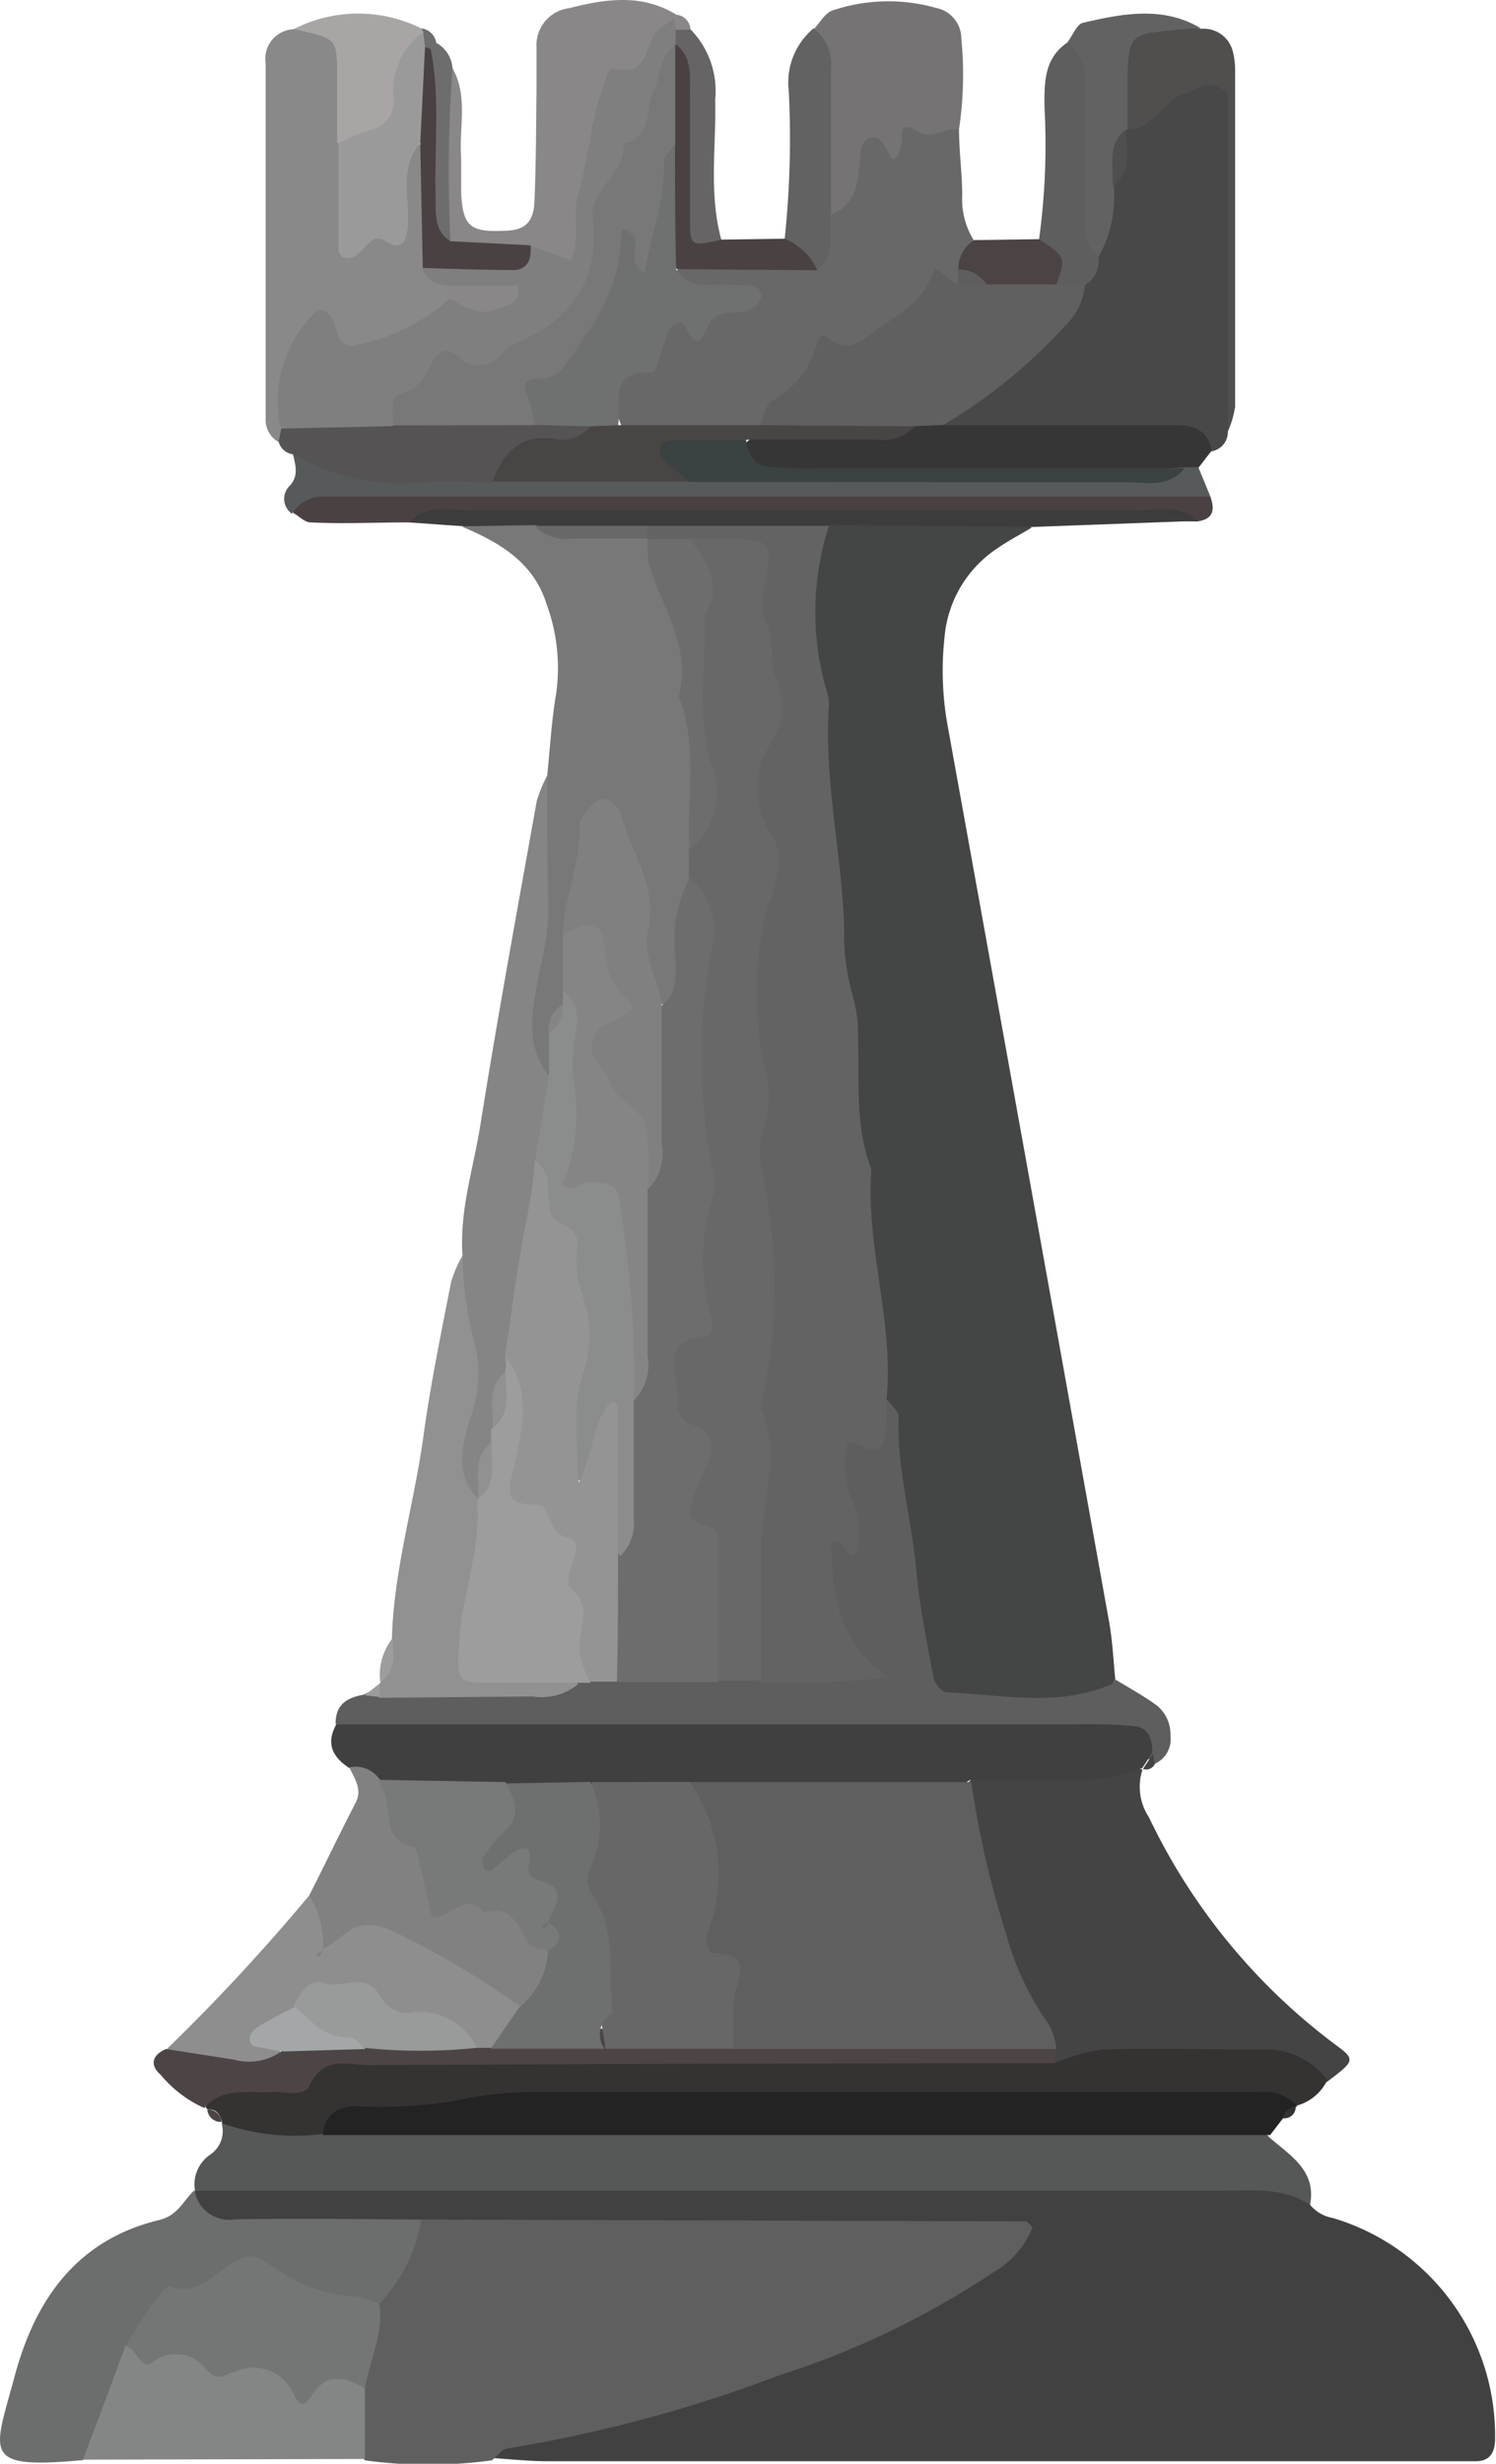 <svg xmlns="http://www.w3.org/2000/svg" viewBox="0 0 65.89 108.47"><defs><style>.cls-1{fill:#444545;}.cls-2{fill:#414141;}.cls-3{fill:#5f5f5f;}.cls-4{fill:#565858;}.cls-5{fill:#444;}.cls-6{fill:#484848;}.cls-7{fill:#787878;}.cls-8{fill:#5e5e5e;}.cls-9{fill:#414040;}.cls-10{fill:#686868;}.cls-11{fill:#232323;}.cls-12{fill:#6c6d6d;}.cls-13{fill:#353232;}.cls-14{fill:#898989;}.cls-15{fill:#858585;}.cls-16{fill:#919191;}.cls-17{fill:#848585;}.cls-18{fill:#8e8e8e;}.cls-19{fill:#898787;}.cls-20{fill:#818181;}.cls-21{fill:#757373;}.cls-22{fill:#373636;}.cls-23{fill:#4d4545;}.cls-24{fill:#4a4242;}.cls-25{fill:#575a5a;}.cls-26{fill:#555353;}.cls-27{fill:#514e4e;}.cls-28{fill:#3d3c3c;}.cls-29{fill:#626262;}.cls-30{fill:#636262;}.cls-31{fill:#a9a5a5;}.cls-32{fill:#666464;}.cls-33{fill:#4c4444;}.cls-34{fill:#6e6d6d;}.cls-35{fill:#9e9d9d;}.cls-36{fill:#636363;}.cls-37{fill:#747575;}.cls-38{fill:#606060;}.cls-39{fill:#6d6d6d;}.cls-40{fill:#8b8c8c;}.cls-41{fill:gray;}.cls-42{fill:#949494;}.cls-43{fill:#676767;}.cls-44{fill:#6e6f6f;}.cls-45{fill:#787979;}.cls-46{fill:#6f7070;}.cls-47{fill:#494545;}.cls-48{fill:#807f7f;}.cls-49{fill:#9b9a9a;}.cls-50{fill:#999b9b;}.cls-51{fill:#a3a7a7;}.cls-52{fill:#3a4242;}</style></defs><g id="Layer_2" data-name="Layer 2"><g id="Layer_1-2" data-name="Layer 1"><g id="rock_black" data-name="rock black"><path class="cls-1" d="M45.44,23.23c-.52.31-1.07.6-1.57.95a5.22,5.22,0,0,0-2.27,3.89,13.56,13.56,0,0,0,.16,4q3.56,19.69,7.1,39.39c.14.81.18,1.64.26,2.46-1.57,3-4.29,1.25-6.48,1.47-1.74.17-2.35-1.31-2.67-2.82-.77-3.61-.9-7.31-1.56-10.94-1-10-2.28-20.06-2.8-30.15-.09-1.74-.69-3.43-.5-5.21a4.59,4.59,0,0,1,1.56-3.56C39.63,22.18,42.61,21.46,45.44,23.23Z"/><path class="cls-2" d="M57.7,97.07a1.68,1.68,0,0,0,1,.58,10,10,0,0,1,7.15,9.71c0,.58-.2,1-.86,1s-1.23,0-1.85,0l-39,0c-.82,0-1.64-.09-2.47-.14.23-1.71,1.75-1.5,2.82-1.76A74.56,74.56,0,0,0,40,101.23a9.32,9.32,0,0,0,3.63-2.67c-8.76,0-17.14,0-25.52,0a43.18,43.18,0,0,1-7.37-.09c-1.14-.13-2.7-.1-2.13-2.09l0,0a5.53,5.53,0,0,1,3.82-1q20.45,0,40.89,0C54.92,95.47,56.68,95.3,57.7,97.07Z"/><path class="cls-3" d="M18.55,97.72l26.62.08c.07,0,.14.11.31.26a4,4,0,0,1-1.76,2,37.32,37.32,0,0,1-9.44,4.53,61.16,61.16,0,0,1-11.88,3.2c-.27,0-.49.35-.74.53a20.52,20.52,0,0,1-5.59,0,3.68,3.68,0,0,1-.76-2.86,24.19,24.19,0,0,1,.85-3.77A10.3,10.3,0,0,1,18.55,97.72Z"/><path class="cls-4" d="M57.7,97.07c-1.21-.8-2.57-.62-3.91-.62H12c-1.14,0-2.27,0-3.41,0a1.58,1.58,0,0,1,.7-1.61,1.26,1.26,0,0,0,.48-1.34c1.62-.87,3.35-.24,5-.39,12.26-.08,24.52-.06,36.77,0,1.51,0,3.14-.34,4.38,1C56.79,94.88,58,95.55,57.7,97.07Z"/><path class="cls-5" d="M50.32,77.91A2.42,2.42,0,0,0,50.6,80a27,27,0,0,0,8.19,10c.93.68.9.72-.36,1.67-3.85-.83-7.75-.36-11.63-.49a1.64,1.64,0,0,1-.8-.62,23.31,23.31,0,0,1-3.51-9.2c-.18-1.1-.57-2.26.46-3.2A12.12,12.12,0,0,1,50.32,77.91Z"/><path class="cls-6" d="M54.08,19a.86.86,0,0,1-.72.87c-3.68-.64-7.44.2-11.11-.56-1.76-1-.32-1.66.37-2.18a18.1,18.1,0,0,0,4.53-4.54,8.85,8.85,0,0,0,.67-1.55,26,26,0,0,0,.74-2.89A16.75,16.75,0,0,1,49.4,5.5a3.83,3.83,0,0,1,.68-.77,5.23,5.23,0,0,1,2.31-1.48c1.2-.38,2-.18,1.92,1.36C54.14,9.41,54.59,14.22,54.08,19Z"/><path class="cls-7" d="M24.1,34.15c.13-1.21.19-2.44.4-3.64a8.13,8.13,0,0,0-.43-3.92c-.57-1.83-2.06-2.7-3.69-3.39.76-1,1.8-.84,2.85-.72,1.56.61,3.26.24,4.84.73a1.91,1.91,0,0,1,.78.56c2.39,4.28,2.35,9,2.32,13.67A8.57,8.57,0,0,1,31,38.88c-.79,1.73.22,3.94-1.42,5.45C28,44,27.94,42.67,27.89,41.48a10.33,10.33,0,0,0-1.23-4.78,13.52,13.52,0,0,0-1.06,4.43c0,.74-.05,1.47-.14,2.21a6.52,6.52,0,0,1-.18.9,17,17,0,0,0-.42,1.88c-.27.57-.21,1.5-1.29,1.22-1.22-1.09-.83-2.53-.59-3.77C23.56,40.45,23.68,37.29,24.1,34.15Z"/><path class="cls-8" d="M39.09,61.63c.17.25.49.5.49.75-.08,2.26.56,4.44.77,6.68.14,1.61.47,3.22.77,4.82.05.25.36.62.57.63,2.41.09,4.86.66,7.22-.34.09,0,.14-.15.21-.23.61.37,1.23.71,1.81,1.13a1.62,1.62,0,0,1,.62,1.34,1.18,1.18,0,0,1-.68,1.24,4.16,4.16,0,0,0-1-.58c-10.12-.37-20.24,0-30.36-.18-1.63,0-3.35.29-4.73-1,0-.86.51-1.15,1.24-1.28.3-.15.62-.28.93-.4,2.62-.89,5.38.06,8-.66a7,7,0,0,1,1-.21,11,11,0,0,1,1.51-.12c1.32,0,2.64,0,3.95,0,.63,0,1.25,0,1.87,0,1.13,0,2.25.09,3.6,0-.36-2.19-2-4.48.31-6.44C35.63,64.3,37.1,62.87,39.09,61.63Z"/><path class="cls-9" d="M14.81,75.92l32.45,0A23.24,23.24,0,0,1,50,76c.6.07.76.61.75,1.16-.14.23-.29.46-.44.68l0,0a8.39,8.39,0,0,1-3.58.52c-1.32,0-2.64,0-4,0-2.54,1.69-5.39.7-8.1.93a29.67,29.67,0,0,1-4-.05c-1.5.11-3,0-4.49,0-1.26.08-2.52,0-3.78,0A21.48,21.48,0,0,1,17.16,79c-.66-.25-1.06-.9-1.73-1.13C14.67,77.39,14.33,76.79,14.81,75.92Z"/><path class="cls-10" d="M42.24,5.69c0,1,.14,1.95.14,2.92a3.41,3.41,0,0,0,.53,2,3.4,3.4,0,0,1-.25,1.54,1.73,1.73,0,0,1-.52.59c-2.75,2.69-6.5,4-9.29,6.66a10.68,10.68,0,0,1-5.21-.12c-1.44-2.53-.22-4.45,3.71-5.8C31,12.72,29,13.29,30,11.57c1.6-.69,3.31,0,4.93-.37.94-.32.95-1.27,1.33-2,.16-.38.42-.7.56-1.08C37.86,5.27,39.08,4.72,42.24,5.69Z"/><path class="cls-11" d="M55.94,94,14.22,94c-.49-2.25,1.31-2,2.48-2.1,9.47-1.1,19-.53,28.48-.58,2.88,0,5.77-.29,8.66-.07,1.24.09,2.8-.34,3.29,1.5l-.06,0a6.77,6.77,0,0,1-.56.51Z"/><path class="cls-12" d="M18.55,97.72a6.93,6.93,0,0,1-1.84,3.7,4.58,4.58,0,0,1-3.85,0c-3.06-1.27-4.74-.68-6.59,2.4-.81,1.54-1,3.43-2.62,4.49-4.53.42-3.92-.28-3-3.71s2.79-6,6.36-6.86c.84-.2,1.06-.86,1.56-1.32a1.53,1.53,0,0,0,1.76,1.29C13.06,97.66,15.81,97.7,18.55,97.72Z"/><path class="cls-13" d="M57.13,92.7a2,2,0,0,0-1.68-.59H24a16.63,16.63,0,0,0-4,.39,20.43,20.43,0,0,1-4.3.23c-.84,0-1.37.34-1.47,1.22a9.62,9.62,0,0,1-4.45-.47v-.06c-.09-.32-.24-.57-.63-.55l-.08-.07c0-.58.3-1.12.82-1.15,2.67-.18,5-1.74,7.74-1.7,8.36.1,16.73,0,25.09,0,1.33,0,2.72-.15,3.84.84a8.83,8.83,0,0,1,2-.56c2.32-.07,4.65,0,7,0a3.38,3.38,0,0,1,2.9,1.35A2.12,2.12,0,0,1,57.13,92.7Z"/><path class="cls-14" d="M12.27,19.46a1.11,1.11,0,0,1-.57-1q0-7.83,0-15.67a1.3,1.3,0,0,1,1.19-1.5c4-.65,2.34,2.49,2.8,4.21.08,1.41-.33,2.85.12,4.33,1.41,0,1.23-1.05,1.47-1.89s0-2.15,1.57-1.44c.83,1.41.39,3,.58,4.45a4.31,4.31,0,0,0,.63,1.59,1.75,1.75,0,0,1,.05.85c-1.44,1.78-3.17,3-5.52,2-1-.43-1,.27-1.22.75-.38.86-.21,1.84-.54,2.71A1.36,1.36,0,0,1,12.27,19.46Z"/><path class="cls-15" d="M24.1,34.15c0,2,0,4.08.06,6.12a12.67,12.67,0,0,1-.38,2.39c-.27,1.57-.76,3.2.38,4.68,1.08,1.2.14,2.54.24,3.81-.34,2.71-.81,5.41-1.31,8.1a5.74,5.74,0,0,1-.21.89,11.12,11.12,0,0,0-.56,2.57,6.82,6.82,0,0,1-.2.87c-.33.84-.36,1.82-1.06,2.51a1,1,0,0,1-.88-.33c-.85-3.51.19-7,.19-10.48-.14-2,.49-3.86.79-5.77.76-4.76,1.63-9.5,2.48-14.24A5.63,5.63,0,0,1,24.1,34.15Z"/><path class="cls-16" d="M20.37,55.28a15.68,15.68,0,0,0,.48,3.64,5.68,5.68,0,0,1-.17,3.61c-.34,1.14-.65,2.41.37,3.46s.75,2.29.47,3.45c-.56,2.35-.41,4.07,2.65,4a1.57,1.57,0,0,1,1.29.71,2.54,2.54,0,0,1-2,.54l-6.75.06c-.15-.13-.2-.26-.14-.39s.1-.2.15-.2l0-.05c.5-.56.06-1.37.54-1.94.08-3.09,1-6,1.41-9.09.31-2.23.77-4.44,1.2-6.65A5.6,5.6,0,0,1,20.37,55.28Z"/><path class="cls-17" d="M3.65,108.29q.95-2.49,1.87-5a12.44,12.44,0,0,1,7.29,1.11c1.12.52,2.63-1.24,3.26.75v3.11Z"/><path class="cls-18" d="M7.36,90.2a86.83,86.83,0,0,0,6.26-6.75,1.38,1.38,0,0,1,.93,1.85c0,.23-.26.23-.29.42.32-.07.26-.43.45-.6.92-1.26,2.07-1.11,3.26-.52,1.91.94,4,1.63,5.23,3.53a2.09,2.09,0,0,1-1.31,2.2,1.25,1.25,0,0,1-.85.08c-2.58-.6-4.76-3.09-7.77-1.61-1.18.32-.82,1.36-1,2.15A4.28,4.28,0,0,1,7.36,90.2Z"/><path class="cls-19" d="M19.93,3c.7,1.25.28,2.61.38,3.93,0,.51,0,1,0,1.54.07,1.48.39,1.76,1.88,1.69.92,0,1.31-.37,1.35-1.29.07-1.64.07-3.29.09-4.93,0-.62,0-1.23,0-1.85A1.64,1.64,0,0,1,25.07.36c1.6-.41,3.22-.65,4.74.3,0,.15,0,.3-.08.44a18.49,18.49,0,0,0-3.8,9.66c-.2,2.24-2,.81-3.19.8-1.2-.16-2.53.06-3.33-1.21C19.51,7.91,18.11,5.35,19.93,3Z"/><path class="cls-20" d="M14.22,85.88a4.07,4.07,0,0,0-.6-2.43c.67-1.32,1.31-2.66,2-4,.38-.66,0-1.11-.23-1.64a1.28,1.28,0,0,1,1.3.49,7.74,7.74,0,0,1,1.21,1.7c1.14,1.56,1.74,3.71,4.41,3.67,1.12,0,1.61,1.39,2.15,2.36,0,1.13,0,2.25-1.59,2.28a38.56,38.56,0,0,0-5.18-3.1c-1.08-.57-1.85-.71-2.74.13a4.37,4.37,0,0,1-.77.49Z"/><path class="cls-21" d="M42.24,5.69c-.6-.09-1.2.49-1.77.12-1-.62-.67.24-.78.61-.33,1.11-.5.35-.74,0-.09-.16-.28-.36-.43-.37a.58.58,0,0,0-.6.55c-.15,1.09,0,2.32-1.31,2.85-1.72-2.57-.68-5.41-.78-8.15.28-.29.5-.73.84-.84A7.71,7.71,0,0,1,41.23.35a1.37,1.37,0,0,1,1.11,1.33A16.31,16.31,0,0,1,42.24,5.69Z"/><path class="cls-22" d="M41.55,18.72c3.41,0,6.83,0,10.25,0,.81,0,1.42.23,1.56,1.13l-.58.75a2.7,2.7,0,0,1-1,.63c-5.56.46-11.12.18-16.68.16-1.1,0-2.37-.07-2.47-1.69,2.13-2.14,5-.7,7.37-1.44A1.86,1.86,0,0,1,41.55,18.72Z"/><path class="cls-23" d="M21,90.16l.64,0a8.52,8.52,0,0,1,5-.82c1.92-.09,3.84-.09,5.76,0,3.52-.16,7.05-.06,10.57-.06a5,5,0,0,1,3.52.94v.62q-15.12,0-30.23.08c-.93,0-2-.46-2.64.92-.21.49-1.14.23-1.74.27-1,.05-2.09-.22-2.88.7a5.31,5.31,0,0,1-1.92-1.46c-.5-.44-.38-.87.23-1.14l3,.47a2.47,2.47,0,0,0,2.06-.35c1-1.19,2.41-.81,3.68-1C17.76,89.61,19.49,89.26,21,90.16Z"/><path class="cls-24" d="M53.31,21.86c.2.58.15,1-.59,1.1-5.95-.14-11.89-.51-17.85.28-3.67.49-7.4-.09-11.1-.33A19.25,19.25,0,0,0,18,23c-1.44,0-2.88.07-4.32,0-.26,0-.51-.28-.77-.42C13.19,20.45,15,21,16.26,21c5.88,0,11.76-.15,17.65.15,5.26.26,10.53,0,15.8.06C50.94,21.25,52.21,21.08,53.31,21.86Z"/><path class="cls-25" d="M53.31,21.86H16.6c-.82,0-1.64,0-2.47,0a1.58,1.58,0,0,0-1.27.76.8.8,0,0,1-.07-1.26c.38-.46.21-.91.11-1.38,3-.2,6,.64,9.07.33,2.84-.07,5.69,0,8.53,0a107.19,107.19,0,0,0,21.64.26l.64,0Z"/><path class="cls-26" d="M21.69,21.23c-1,0-2-.06-3,0A9.62,9.62,0,0,1,12.9,20a.75.75,0,0,1-.63-.56l.13-.62c1.41-1.34,3.17-.95,4.84-1,2,0,4-.11,6,0a4.73,4.73,0,0,1,2.53.53c.79,1.19-.28,1.38-1,1.6A8.14,8.14,0,0,0,21.69,21.23Z"/><path class="cls-27" d="M54.08,19V4.13c-.85-.79-1.34-.16-1.88,0-1,.25-1.37,1.59-2.55,1.58a3,3,0,0,1-.33-3.89c.87-1.33,2.32-.73,3.58-.55a1.32,1.32,0,0,1,1.4,1,3.41,3.41,0,0,1,.1.9c0,4.92,0,9.83,0,14.74A4.46,4.46,0,0,1,54.08,19Z"/><path class="cls-28" d="M18,23c.75-.79,1.74-.54,2.64-.54,5.06,0,10.13,0,15.2,0,4.75,0,9.51,0,14.27,0,.9,0,1.88-.26,2.66.47l-7.28.27-8.9-.09c-2.58,1.4-5.24.94-7.9.37-1.68-.36-3.43.23-5.09-.36l-3.18.05Z"/><path class="cls-29" d="M52.9,1.25c-.5,0-1,.05-1.52.11-1.52.15-1.66.28-1.72,1.89,0,.81,0,1.63,0,2.44h0c-.7.71,0,1.77-.61,2.49a5.32,5.32,0,0,1-.65,3.1c-1.64-.21-1.39-1.59-1.46-2.61A46.64,46.64,0,0,1,47,1.88c.24-.3.42-.82.71-.88C49.45.6,51.22.25,52.9,1.25Z"/><path class="cls-8" d="M47,1.88a1.93,1.93,0,0,1,.78,1.89c0,1.85,0,3.69,0,5.54,0,.72-.06,1.46.6,2a1.26,1.26,0,0,1-.6,1.25.92.92,0,0,1-1.11.22,5.93,5.93,0,0,1-.91-2.22A30.43,30.43,0,0,0,46,4.65C46,3.59,46,2.57,47,1.88Z"/><path class="cls-30" d="M35.83,1.25A2,2,0,0,1,36.6,3.1c0,2.1,0,4.2,0,6.3-.12.86.29,1.86-.65,2.5-.45-.47-1.33-.52-1.39-1.39A41.62,41.62,0,0,0,34.74,4,3.11,3.11,0,0,1,35.83,1.25Z"/><path class="cls-31" d="M14.85,6.3c0-1.11,0-2.21,0-3.32-.05-1.29-.08-1.29-1.91-1.7a6.23,6.23,0,0,1,5.67,0v.47C17.86,3.68,18.7,6.89,14.85,6.3Z"/><path class="cls-24" d="M34.57,10.51A2.73,2.73,0,0,1,36,11.9l-6.18-.05c-1.41-1.56-.68-3.47-.88-5.23a14.65,14.65,0,0,1,.38-4.18A1.13,1.13,0,0,1,30,1.78c1.45,1,.79,2.56,1,3.89.28,1.62-.79,3.46.76,4.88Z"/><path class="cls-32" d="M31.77,10.55c-1.28.3-1.37.27-1.38-.68,0-2,0-3.93,0-5.89,0-.72.07-1.46-.59-2a.58.58,0,0,1-.2-.47c0-.17.05-.26.09-.26a.55.55,0,0,1,.73.05A3.89,3.89,0,0,1,31.5,4.4C31.55,6.45,31.21,8.52,31.77,10.55Z"/><path class="cls-33" d="M45.77,10.53c1.18.8,1.18.8.76,2a2.68,2.68,0,0,1-2.78.54,3.21,3.21,0,0,1-1.54-1.18,1.48,1.48,0,0,1,.7-1.32Z"/><path class="cls-34" d="M19.93,3a62,62,0,0,0-.09,7.59,1.79,1.79,0,0,1-.57,0c-.19-2.77-1.38-5.48-.45-8.3l.4-.4A1.38,1.38,0,0,1,19.93,3Z"/><path class="cls-35" d="M17.29,72.13c.05.71.17,1.44-.54,1.94A2.57,2.57,0,0,1,17.29,72.13Z"/><path class="cls-34" d="M18.57,1.25a.76.76,0,0,1,.65.68L19,2.16A.58.58,0,0,1,18.4,2a.47.47,0,0,1,.24-.54Z"/><path class="cls-19" d="M30.41,1.31h-.65q-.26-.13-.21-.3c0-.13.08-.19.13-.19l.13-.17A.68.68,0,0,1,30.41,1.31Z"/><path class="cls-13" d="M56.51,93.26a.61.61,0,0,1,.56-.51A.5.5,0,0,1,56.51,93.26Z"/><path class="cls-23" d="M9.13,92.87a.61.61,0,0,1,.63.55A.59.59,0,0,1,9.13,92.87Z"/><path class="cls-5" d="M50.34,77.88l.45-.68a3.54,3.54,0,0,0,.08.45A.42.42,0,0,1,50.34,77.88Z"/><path class="cls-35" d="M16.72,74.12c0,.2,0,.39,0,.59l-.66-.07Z"/><path class="cls-36" d="M28.51,23.15h8a12.34,12.34,0,0,0-.1,7.27,1.86,1.86,0,0,1,.1.61c-.23,3.3.57,6.54.67,9.82a10.11,10.11,0,0,0,.38,3,6.21,6.21,0,0,1,.23,1.83c.06,1.95-.14,3.92.59,5.8-.26,3.4,1,6.71.67,10.12A13.23,13.23,0,0,1,39,63.17c-.1.68-.49.81-1.08.47a2.38,2.38,0,0,0-.57-.14,3.94,3.94,0,0,0,.24,2.7,3,3,0,0,1,.14,2.1c-.12.38-.44,0-.55-.2s-.24-.31-.58-.2c.08,2.11.15,4.22,2.48,5.94a35,35,0,0,1-5.61.22c-1-1.11-.93-2.5-.84-3.82.62-9,.28-17.93.07-26.9-.14-5.51.71-11,.21-16.57-.15-1.77-.9-2.36-2.51-2.22a3.28,3.28,0,0,1-1.89-.82v0c-.2-.12-.27-.25-.2-.37S28.44,23.15,28.51,23.15Z"/><path class="cls-37" d="M16.07,105.16c-.87-.53-1.7-.73-2.35.32-.32.52-.54.44-.79-.08a1.92,1.92,0,0,0-2.53-1c-.49.13-.83.49-1.31-.08a1.67,1.67,0,0,0-2.42-.28c-.48.29-.66-.64-1.15-.77.44-.68.87-1.38,1.33-2,.17-.24.5-.66.62-.62,1.58.58,2.26-1.17,3.52-1.31a1.55,1.55,0,0,1,.85.32,7,7,0,0,0,4,1.47,4.76,4.76,0,0,1,.87.31C16.9,102.74,16.28,103.91,16.07,105.16Z"/><path class="cls-3" d="M46.53,90.21H32.23c-1.85-3.72-1.51-7.79-1.85-11.75h12.4a41.89,41.89,0,0,0,1.57,6.8,12.27,12.27,0,0,0,1.82,3.83A3.06,3.06,0,0,1,46.53,90.21Z"/><path class="cls-38" d="M43.45,12.52h4.34a2.86,2.86,0,0,1-.9,1.85,23.47,23.47,0,0,1-5.34,4.34l-1.22.05a16.31,16.31,0,0,1-6.85-.05c.16-.36.23-.86.51-1.06a4.07,4.07,0,0,0,2-2.54c0-.25.27-.42.44-.27,1,.81,1.56.12,2.34-.43,1.72-1.22,1.76-1.16,2.43-2.62l.94.73A.87.87,0,0,1,43.45,12.52Z"/><path class="cls-27" d="M49,8.18c.07-.86-.29-1.83.61-2.49C49.57,6.55,49.93,7.52,49,8.18Z"/><path class="cls-10" d="M30.38,23.72c.62,0,1.24,0,1.86,0,1.73.08,1.79.13,1.46,2.06a2.4,2.4,0,0,0,0,1.5c.44.87.15,1.89.52,2.71A2.82,2.82,0,0,1,34,32.65a3.73,3.73,0,0,0-.19,3.84c.89,1.3.43,2.21,0,3.41a15.18,15.18,0,0,0-.15,7,4.57,4.57,0,0,1,0,2.69,3.54,3.54,0,0,0-.06,2.14,23.81,23.81,0,0,1,0,9.77c0,.2-.14.45-.07.61.91,2,0,4,0,6s0,3.92,0,5.88H31.62a2.17,2.17,0,0,1-.68-1.36c0-3.92-1.36-7.62-1.82-11.44-.29-2.49,1.44-4.84,1.22-7.51-.41-5,.2-10.07,0-15.11V37.4c1.34-3.22-.23-6.46.09-9.7C30.6,26.39,30.06,25.06,30.38,23.72Z"/><path class="cls-39" d="M30.38,38.64a3.14,3.14,0,0,1,.93,3.3,26.21,26.21,0,0,0-.06,8.88c.08.6.4,1.17.18,1.8a8.8,8.8,0,0,0-.08,5.44c.09.32,0,.75-.25.77-2.37.22-1,2-1.26,3.06a.87.87,0,0,0,.42.74c1.51.48,1.13,1.39.63,2.39a8.8,8.8,0,0,0-.48,1.45c-.09.34-.08.39.83.76.38.15.38.37.38.65v6.18H27.24c-1.27-1.68-.79-3.57-.64-5.42.8-2.29.16-4.71.66-7,.87-3,0-6.21.61-9.27a15.09,15.09,0,0,0,.37-4.92c0-1.13,0-2.3.9-3.18.75-.57.62-1.39.61-2.17A5.91,5.91,0,0,1,30.38,38.64Z"/><path class="cls-40" d="M27.91,61.66c0,1.73,0,3.46,0,5.19a2,2,0,0,1-.59,1.66c-1.58-2-.39-4.07-.4-5.77.31-.41.14-.42,0-.21-.52.89.19,2.86-1.27,2.67s-1.21-2.08-.95-3.21c.87-3.8-.54-7.3-1.13-10.9.2-1.25.4-2.5.61-3.75,0-.62,0-1.24,0-1.86.39-.32.23-.92.61-1.25v-.62c2.63,1.94,1.23,4.62,1,6.91-.11,1.19-.18,1.11.86,1,.87,0,1.15.76,1.19,1.52C28,56,28.62,58.8,27.91,61.66Z"/><path class="cls-41" d="M29.14,44.24c0,2,0,4.09,0,6.13a2.2,2.2,0,0,1-.61,2c-.9-1.47-1.17-3.24-2.4-4.56a2.37,2.37,0,0,1-.24-2.64c.87-1.75.14-2.91-1.09-4,0-1.64.81-3.16.72-4.82,0-.32.36-.7.64-1a.59.59,0,0,1,.82,0,1,1,0,0,1,.37.47C27.76,37.51,29,39,28.54,41,28.27,42.13,29.05,43.13,29.14,44.24Z"/><path class="cls-15" d="M24.79,41.13l.57-.25c.55-.26,1.05-.21,1.2.43.2.88.07,1.79.89,2.53.63.56.5.7-.65,1.22a1.1,1.1,0,0,0-.66,1.47c.18.35.57.62.68,1,.27.93,1.38,1.23,1.61,2a10.62,10.62,0,0,1,.09,2.77c0,2.45,0,4.91,0,7.36a2.26,2.26,0,0,1-.6,2,46.39,46.39,0,0,0-.61-8.57c-.11-.93-.31-1-1.43-1.06-.35,0-.59.59-1.11.1a8,8,0,0,0,.45-4.75,8.22,8.22,0,0,1,.18-2.12,1.64,1.64,0,0,0-.61-1.65Z"/><path class="cls-39" d="M30.38,23.72c.71,1,1.52,2,.67,3.33.05,2.25-.41,4.53.33,6.74a3.25,3.25,0,0,1-1,3.61c-.16-2.24.39-4.54-.49-6.73.57-2.13-.67-3.85-1.28-5.72a4.91,4.91,0,0,1-.09-1.22Z"/><path class="cls-10" d="M28.51,23.15v.56H25.19a1.92,1.92,0,0,1-1.64-.56Z"/><path class="cls-15" d="M24.78,44.23a1.28,1.28,0,0,1-.61,1.25A1.26,1.26,0,0,1,24.78,44.23Z"/><path class="cls-42" d="M23.55,51.09a1.31,1.31,0,0,1,.59,1,10,10,0,0,0,.09,1.23c.13.69,1.31.54,1.2,1.55A4.71,4.71,0,0,0,25.64,57a5.13,5.13,0,0,1,0,3.6,5.78,5.78,0,0,0-.25,1.81c0,.76,0,1.53.1,2.87.7-1.52.65-2.7,1.39-3.54.1,0,.22,0,.26,0a.57.57,0,0,1,.08.29c0,2.16,0,4.31,0,6.47,0,1.85,0,3.7-.05,5.54l-1.2,0c-1.36-.69-1.17-2.07-1.37-3.24-.28-1.6-.29-3.22-2.13-4.09-1-.46-.76-1.55-.53-2.49a11.67,11.67,0,0,0,.3-4.48c.31-2.1.57-4.21,1-6.29A16.44,16.44,0,0,0,23.55,51.09Z"/><path class="cls-35" d="M22.31,59.79c1.11,1.49.69,3.14.35,4.71-.23,1-.63,1.74.95,1.75.71,0,.43,1.23,1.39,1.45.73.17.19,1,.06,1.59,0,.19-.09.52,0,.58,1.11.8.41,1.84.45,2.79A5,5,0,0,0,26,74.09l-.29,0h-.29c-1.23,0-2.46,0-3.69,0-1.67,0-1.59-.08-1.51-1.71.11-2.15,1-4.19.79-6.36h0c.71-.7,0-1.77.62-2.49,0-.2,0-.41,0-.61.68-.72-.06-1.78.6-2.49C22.3,60.19,22.3,60,22.31,59.79Z"/><path class="cls-43" d="M30.38,78.45a7.14,7.14,0,0,1,.74,6.77,1.07,1.07,0,0,0,.22.77c1.95,0,1.08,1.14,1,2.05-.09.71,0,1.44-.07,2.16h-5.6c-.55-3.89-1.95-7.74-.6-11.74Z"/><path class="cls-44" d="M26,78.45a4.47,4.47,0,0,1,0,3.8c-.27.5-.09.88.22,1.38.94,1.53.56,3.31.76,5a1.08,1.08,0,0,0-.36,1.57h-5c.41-.61.83-1.21,1.25-1.82a3.39,3.39,0,0,0,1.26-2.48c-.06-.38-.23-.72-.32-1.09s-.16-.51-.23-.77-.13-.48-.28-.52c-3.63-1-2.12-3.07-1-5Z"/><path class="cls-45" d="M24.16,84.64c.64.41.64.82,0,1.24-.29-.09-.71-.09-.85-.28-.49-.73-.7-1.78-2-1.39-.82-1-1.42.28-2.29.2-.16-.73-.33-1.5-.51-2.27-.07-.29-.14-.79-.28-.82-1.58-.33-.86-1.85-1.44-2.67a1,1,0,0,1-.1-.29l5.57.1c.4.73.76,1.45-.05,2.18a6.75,6.75,0,0,0-.95,1.17c-.07.1.05.35.11.53a.39.39,0,0,0,.27,0c.32-.24.61-.53.94-.75.82-.55.8,0,.7.57-.06.36.16.55.47.63,1.43.37.59,1.19.37,1.88Z"/><path class="cls-46" d="M29.73,6.32c0,1.84,0,3.69.05,5.53.62,1,1.62.6,2.49.69a6.73,6.73,0,0,1,.91.06.54.54,0,0,1,.37.35.75.75,0,0,1-.25.5c-.6.56-1.75,0-2.13.92s-.59.76-1,0c-.17-.33-.57-.11-.71.16a10.66,10.66,0,0,0-.37,1.13c-.1.27-.26.76-.37.75-1.93-.12-1.37,1.31-1.49,2.31a.84.84,0,0,1-1.23.05l-2.5-.06c-.74-.79-1.59-1.74-.32-2.56,2-1.3,2.76-3.23,3.34-5.36.15-.56.31-1.47,1-1.28,1.07.28.6,1.18.44,1.82C29.24,10,27,7.27,29.73,6.32Z"/><path class="cls-47" d="M26,18.77l1.23-.05h6.22l6.85.05a1.93,1.93,0,0,1-1.66.59l-5.81,0c-.47,1.09-2.65-.12-2.48,1.84H21.69c.48-1.23,1.19-2.1,2.7-1.88A1.59,1.59,0,0,0,26,18.77Z"/><path class="cls-8" d="M43.45,12.52H42.19c0-.21,0-.43,0-.65A1.41,1.41,0,0,1,43.45,12.52Z"/><path class="cls-48" d="M29.68.83a2,2,0,0,1,.08.49l0,.67-.05,0c-.29,3.91-3,7-3.68,10.81-.38,2.35-2.84,3.26-4.87,3.72a8.25,8.25,0,0,0-3.87,2.24l-4.92.11A5.45,5.45,0,0,1,14,13.64c.5,0,.68.4.78.79.15.55.34.93,1,.74a8.61,8.61,0,0,0,4-2c.52-.34,1.06.1,1.58-.06a2.8,2.8,0,0,1-1.58-.53c-.53-.05-1-.19-1.18-.77,1.41-1.13,3.32.12,4.73-1l1.81.65c.42-.89.11-1.82.27-2.69A26,26,0,0,0,26,6.05a12.53,12.53,0,0,1,.63-2.39c.08-.29.16-.7.54-.62,1.23.25,1.24-.74,1.6-1.44C28.93,1.27,29.37,1.08,29.68.83Z"/><path class="cls-49" d="M18.64,1.42l.08.65c.12,1.42.48,2.85-.21,4.23-1,1.16-.39,2.57-.57,3.86-.11.79-.48.75-1,.43s-.82.31-1.18.6-.85.24-.85-.25c0-1.54,0-3.09,0-4.64a13.47,13.47,0,0,1,1.43-.59,1.28,1.28,0,0,0,1-1.34A3.15,3.15,0,0,1,18.64,1.42Z"/><path class="cls-24" d="M18.51,6.3l.21-4.23.25.09c.44,2.18.14,4.39.22,6.59,0,.69-.06,1.42.65,1.87l3.52.18c.07.57-.1,1.08-.74,1.09-1.33,0-2.66-.05-4-.09Z"/><path class="cls-19" d="M19.81,12.57h3c.14.92-.64.89-1.06,1.07-.72.3-1.33-.23-2-.48Z"/><path class="cls-16" d="M22.29,60.4c-.07.86.29,1.83-.6,2.49C21.76,62,21.39,61.06,22.29,60.4Z"/><path class="cls-16" d="M21.67,63.5c-.08.86.29,1.84-.62,2.49C21.13,65.13,20.77,64.16,21.67,63.5Z"/><path class="cls-50" d="M21,90.16a24.09,24.09,0,0,1-4.95,0c-1-.76-3.08.45-3.11-1.85.3-.56.69-1.25,1.33-1,.82.28,1.87-.55,2.48.58a1.33,1.33,0,0,0,1.51.69A2.79,2.79,0,0,1,21,90.16Z"/><path class="cls-51" d="M13,88.36c.71.63,1.33,1.39,2.44,1.35.21,0,.44.33.67.5l-3.62.11a6,6,0,0,1-.61-.1c-.29-.07-.77-.08-.84-.25-.17-.46.25-.7.6-.9S12.51,88.59,13,88.36Z"/><path class="cls-20" d="M14.22,85.88c-.05.09-.12.26-.15.25-.21,0-.16-.14.15-.25Z"/><path class="cls-52" d="M30.38,21.22c-.39-.33-.8-.63-1.16-1a.64.64,0,0,1-.16-.52.54.54,0,0,1,.43-.31c1.12,0,2.25,0,3.37,0,.09.53.29,1.06.86,1.14a19.92,19.92,0,0,0,2.45.09c5.32,0,10.64,0,16,0-.71.88-1.7.61-2.59.61C43.16,21.24,36.77,21.22,30.38,21.22Z"/><path class="cls-7" d="M17.32,18.73c0-.5-.17-1.28.32-1.39.87-.2,1.1-.85,1.44-1.45.26-.44.59-.6,1-.27a1.34,1.34,0,0,0,2.14-.18.55.55,0,0,1,.22-.21c2.55-1,4-2.7,3.66-5.62-.15-1.29,1.51-1.95,1.36-3.31,1.31-.2.91-1.4,1.28-2.15S29,2.48,29.74,2c0,1.46,0,2.91,0,4.36-.17.25-.5.5-.49.74.05,1.66-.56,3.19-.86,4.91-.86-.46-.13-1.37-.49-1.61-.35-.42-.54-.38-.55-.07,0,2.39-1.33,4.23-2.67,6a1,1,0,0,1-.78.34c-1.19-.05-.71.59-.53,1.15a8.93,8.93,0,0,1,.17.9Z"/><path class="cls-44" d="M24.16,84.64c-.05.08-.11.25-.14.24-.2,0-.15-.14.14-.24Z"/></g></g></g></svg>